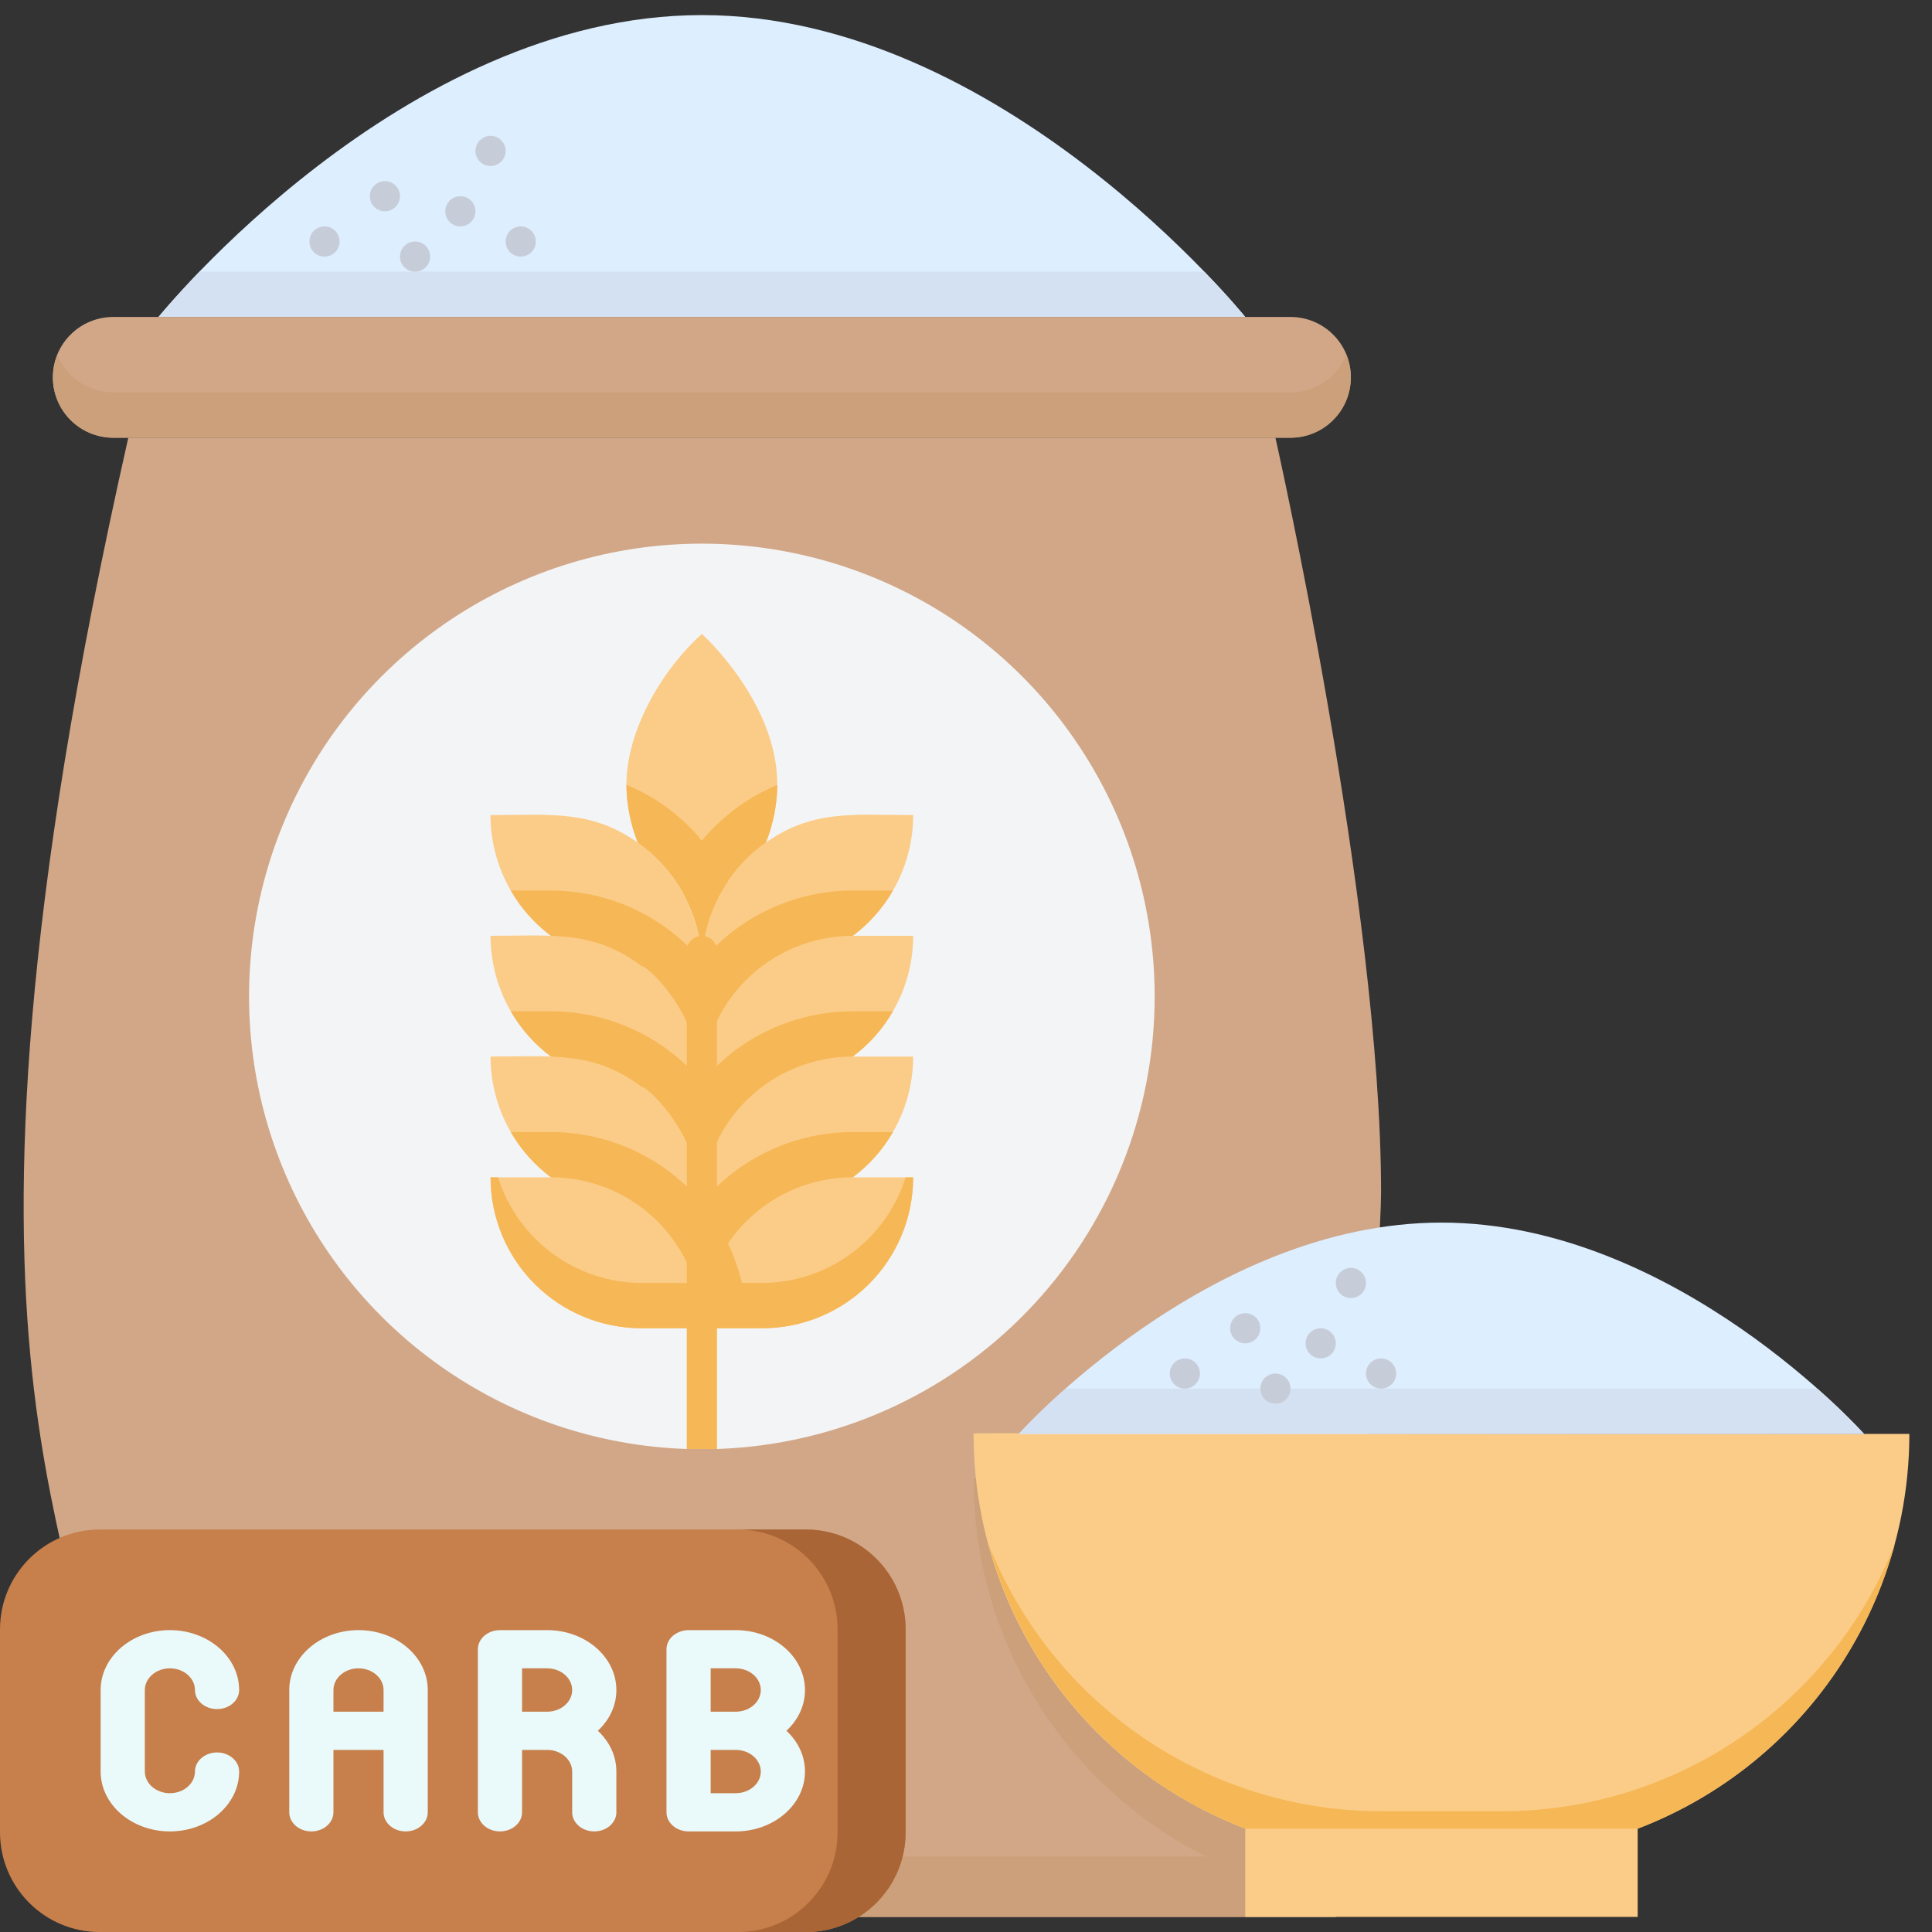 <svg width="32" height="32" viewBox="0 0 32 32" fill="none" xmlns="http://www.w3.org/2000/svg">
    <rect x="0" y="0" width="32" height="32" fill="#333333" stroke="none"/>
    <g clip-path="url(#clip0_2_3201)">
        <path d="M22.875 19.75C22.875 20.637 22.45 26.555 22.125 31.75H1.125C0.926 31.75 0.735 31.671 0.595 31.53C0.454 31.39 0.375 31.199 0.375 31C0.375 30.25 1.625 29.955 1.625 29.25C1.625 25.355 -1.458 23.115 2.125 7.25H21.125C21.125 7.25 22.875 15 22.875 19.75Z" fill="#D1A788"/>
        <path d="M19.125 16.5C19.126 18.447 18.37 20.317 17.017 21.717C15.665 23.117 13.82 23.935 11.875 24H11.375C9.903 23.951 8.479 23.47 7.279 22.616C6.078 21.763 5.156 20.575 4.627 19.201C4.097 17.827 3.984 16.328 4.301 14.89C4.618 13.452 5.351 12.139 6.409 11.115C7.468 10.091 8.804 9.401 10.251 9.131C11.699 8.862 13.194 9.024 14.55 9.598C15.906 10.172 17.063 11.133 17.876 12.361C18.69 13.588 19.124 15.028 19.125 16.5Z" fill="#F3F4F5"/>
        <path d="M12.875 13C12.872 13.329 12.807 13.655 12.685 13.96L12.627 14C12.407 14.166 12.215 14.367 12.06 14.595C11.791 14.988 11.64 15.449 11.625 15.925C11.613 15.538 11.511 15.159 11.326 14.818C11.143 14.477 10.882 14.183 10.565 13.96C10.443 13.654 10.379 13.329 10.375 13C10.375 12.068 11 11.057 11.625 10.5C11.625 10.5 12.875 11.62 12.875 13Z" fill="#FBCC88"/>
        <path d="M12.875 13C12.871 13.328 12.806 13.653 12.685 13.957C12.37 14.181 12.111 14.474 11.927 14.814C11.744 15.154 11.641 15.531 11.628 15.918C11.611 15.445 11.461 14.986 11.195 14.595C11.54 13.875 12.138 13.307 12.875 13Z" fill="#F6B756"/>
        <path d="M15.125 13.5C15.125 13.888 15.035 14.271 14.861 14.618C14.688 14.965 14.435 15.267 14.125 15.5C14.1 15.5 14.162 15.462 11.625 18V16C11.625 15.612 11.715 15.229 11.889 14.882C12.062 14.535 12.315 14.233 12.625 14C13.428 13.4 14.115 13.5 15.125 13.5Z" fill="#FBCC88"/>
        <path d="M11.625 15.925C11.613 15.538 11.511 15.159 11.326 14.818C11.143 14.477 10.882 14.183 10.565 13.96C10.443 13.654 10.379 13.329 10.375 13C10.863 13.198 11.293 13.516 11.625 13.925C11.798 14.129 11.944 14.354 12.06 14.595C11.791 14.988 11.64 15.449 11.625 15.925Z" fill="#F6B756"/>
        <path d="M11.623 15.928V18L9.123 15.5C8.813 15.266 8.562 14.964 8.388 14.617C8.215 14.27 8.124 13.888 8.123 13.5C9.138 13.5 9.825 13.405 10.623 14C10.922 14.226 11.167 14.515 11.34 14.847C11.513 15.179 11.609 15.546 11.623 15.92C11.623 15.92 11.628 15.923 11.623 15.928Z" fill="#FBCC88"/>
        <path d="M14.79 14.75C14.622 15.043 14.396 15.298 14.125 15.5C14.1 15.5 14.148 15.477 11.625 18L10.945 17.32C11.101 16.592 11.502 15.94 12.08 15.472C12.659 15.005 13.381 14.75 14.125 14.75H14.79Z" fill="#F6B756"/>
        <path d="M12.305 17.32L11.625 18C9.055 15.43 9.15 15.5 9.125 15.5C8.855 15.298 8.628 15.043 8.46 14.75H9.125C9.869 14.75 10.591 15.005 11.17 15.472C11.748 15.94 12.149 16.592 12.305 17.32Z" fill="#F6B756"/>
        <path d="M15.125 15.5C15.125 15.888 15.035 16.271 14.861 16.618C14.688 16.965 14.435 17.267 14.125 17.5C14.1 17.5 14.162 17.463 11.625 20V18C11.625 17.337 11.888 16.701 12.357 16.232C12.826 15.764 13.462 15.5 14.125 15.5H15.125ZM11.625 18V20C9.055 17.43 9.15 17.5 9.125 17.5C8.815 17.267 8.562 16.965 8.389 16.618C8.215 16.271 8.125 15.888 8.125 15.5C9.15 15.5 9.835 15.405 10.625 16C10.735 16 11.625 16.828 11.625 18Z" fill="#FBCC88"/>
        <path d="M14.79 16.75C14.622 17.043 14.396 17.298 14.125 17.5C14.1 17.5 14.148 17.477 11.625 20L10.945 19.32C11.101 18.592 11.502 17.94 12.08 17.472C12.659 17.005 13.381 16.75 14.125 16.75H14.79Z" fill="#F6B756"/>
        <path d="M12.305 19.32L11.625 20C9.055 17.43 9.15 17.5 9.125 17.5C8.855 17.298 8.628 17.043 8.46 16.75H9.125C9.869 16.75 10.591 17.005 11.17 17.472C11.748 17.94 12.149 18.592 12.305 19.32Z" fill="#F6B756"/>
        <path d="M15.125 17.5C15.125 17.888 15.035 18.271 14.861 18.618C14.688 18.965 14.435 19.267 14.125 19.5C14.1 19.5 14.162 19.462 11.625 22V20C11.625 19.337 11.888 18.701 12.357 18.232C12.826 17.763 13.462 17.5 14.125 17.5H15.125Z" fill="#FBCC88"/>
        <path d="M22.598 24.5L22.145 31.43C20.475 31.194 18.947 30.363 17.84 29.09C16.734 27.816 16.125 26.187 16.125 24.5H22.598Z" fill="#CBA07A"/>
        <path d="M22.125 31.75H1.125C0.981 31.749 0.84 31.706 0.72 31.627C0.599 31.547 0.504 31.435 0.446 31.303C0.387 31.171 0.368 31.025 0.391 30.883C0.413 30.74 0.476 30.608 0.573 30.5C0.642 30.578 0.727 30.64 0.822 30.683C0.918 30.726 1.021 30.749 1.125 30.75H22.125V31.75Z" fill="#CBA07A"/>
        <path d="M24.625 30.75H23.125C21.268 30.75 19.488 30.012 18.175 28.7C16.862 27.387 16.125 25.606 16.125 23.75C16.125 23.725 15.725 23.75 31.625 23.75C31.625 25.606 30.887 27.387 29.575 28.7C28.262 30.012 26.482 30.75 24.625 30.75Z" fill="#FBCC88"/>
        <path d="M31.383 25.58C30.98 27.064 30.101 28.375 28.879 29.31C27.658 30.244 26.163 30.75 24.625 30.75H23.125C21.588 30.749 20.095 30.242 18.875 29.307C17.655 28.373 16.777 27.063 16.375 25.58C16.892 26.883 17.787 28 18.946 28.789C20.105 29.577 21.474 29.999 22.875 30H24.875C26.278 30 27.648 29.579 28.808 28.791C29.969 28.003 30.866 26.884 31.383 25.58Z" fill="#F6B756"/>
        <path d="M27.125 30.288V31.75H20.625V30.288" fill="#FBCC88"/>
        <path d="M30.875 23.75H16.875C16.875 23.75 20 20.25 23.875 20.25C27.75 20.25 30.875 23.75 30.875 23.75ZM20.625 5.25H2.625C2.625 5.25 6.655 0.25 11.625 0.25C16.595 0.25 20.625 5.25 20.625 5.25Z" fill="#DDEEFF"/>
        <path d="M30.875 23.75H16.875C17.12 23.487 17.379 23.236 17.65 23H30.1C30.371 23.236 30.63 23.487 30.875 23.75ZM20.625 5.25H2.625C2.625 5.25 2.875 4.95 3.303 4.5H19.948C20.385 4.95 20.625 5.25 20.625 5.25Z" fill="#D4E1F2"/>
        <path d="M6.625 3.25C6.625 3.316 6.599 3.38 6.552 3.427C6.505 3.474 6.441 3.5 6.375 3.5C6.309 3.5 6.245 3.474 6.198 3.427C6.151 3.38 6.125 3.316 6.125 3.25C6.125 3.184 6.151 3.12 6.198 3.073C6.245 3.026 6.309 3 6.375 3C6.441 3 6.505 3.026 6.552 3.073C6.599 3.12 6.625 3.184 6.625 3.25ZM7.125 4.25C7.125 4.316 7.099 4.38 7.052 4.427C7.005 4.474 6.941 4.5 6.875 4.5C6.809 4.5 6.745 4.474 6.698 4.427C6.651 4.38 6.625 4.316 6.625 4.25C6.625 4.184 6.651 4.12 6.698 4.073C6.745 4.026 6.809 4 6.875 4C6.941 4 7.005 4.026 7.052 4.073C7.099 4.12 7.125 4.184 7.125 4.25ZM5.625 4C5.625 4.066 5.599 4.13 5.552 4.177C5.505 4.224 5.441 4.25 5.375 4.25C5.309 4.25 5.245 4.224 5.198 4.177C5.151 4.13 5.125 4.066 5.125 4C5.125 3.934 5.151 3.87 5.198 3.823C5.245 3.776 5.309 3.75 5.375 3.75C5.441 3.75 5.505 3.776 5.552 3.823C5.599 3.87 5.625 3.934 5.625 4ZM8.375 2.5C8.375 2.566 8.349 2.63 8.302 2.677C8.255 2.724 8.191 2.75 8.125 2.75C8.059 2.75 7.995 2.724 7.948 2.677C7.901 2.63 7.875 2.566 7.875 2.5C7.875 2.434 7.901 2.37 7.948 2.323C7.995 2.276 8.059 2.25 8.125 2.25C8.191 2.25 8.255 2.276 8.302 2.323C8.349 2.37 8.375 2.434 8.375 2.5ZM7.875 3.5C7.875 3.566 7.849 3.63 7.802 3.677C7.755 3.724 7.691 3.75 7.625 3.75C7.559 3.75 7.495 3.724 7.448 3.677C7.401 3.63 7.375 3.566 7.375 3.5C7.375 3.434 7.401 3.37 7.448 3.323C7.495 3.276 7.559 3.25 7.625 3.25C7.691 3.25 7.755 3.276 7.802 3.323C7.849 3.37 7.875 3.434 7.875 3.5ZM8.875 4C8.875 4.066 8.849 4.13 8.802 4.177C8.755 4.224 8.691 4.25 8.625 4.25C8.559 4.25 8.495 4.224 8.448 4.177C8.401 4.13 8.375 4.066 8.375 4C8.375 3.934 8.401 3.87 8.448 3.823C8.495 3.776 8.559 3.75 8.625 3.75C8.691 3.75 8.755 3.776 8.802 3.823C8.849 3.87 8.875 3.934 8.875 4Z" fill="#C7CDD8"/>
        <path d="M21.375 7.25H1.875C1.61 7.25 1.355 7.145 1.168 6.957C0.98 6.77 0.875 6.515 0.875 6.25C0.875 5.985 0.98 5.73 1.168 5.543C1.355 5.355 1.61 5.25 1.875 5.25H21.375C21.64 5.25 21.895 5.355 22.082 5.543C22.27 5.73 22.375 5.985 22.375 6.25C22.375 6.515 22.27 6.77 22.082 6.957C21.895 7.145 21.64 7.25 21.375 7.25Z" fill="#D1A788"/>
        <path d="M21.375 7.25H1.875C1.711 7.25 1.55 7.209 1.406 7.132C1.262 7.055 1.139 6.944 1.047 6.808C0.956 6.672 0.899 6.516 0.882 6.354C0.865 6.191 0.889 6.027 0.95 5.875C1.024 6.059 1.152 6.217 1.317 6.329C1.482 6.44 1.676 6.5 1.875 6.5H21.375C21.574 6.5 21.768 6.44 21.933 6.329C22.098 6.217 22.225 6.059 22.3 5.875C22.361 6.027 22.384 6.191 22.367 6.354C22.351 6.516 22.294 6.672 22.203 6.808C22.111 6.944 21.988 7.055 21.844 7.132C21.7 7.209 21.538 7.25 21.375 7.25Z" fill="#CBA07A"/>
        <path d="M11.625 20V22C9.055 19.43 9.15 19.5 9.125 19.5C8.815 19.267 8.562 18.965 8.389 18.618C8.215 18.271 8.125 17.888 8.125 17.5C9.15 17.5 9.835 17.405 10.625 18C10.735 18 11.625 18.828 11.625 20Z" fill="#FBCC88"/>
        <path d="M14.79 18.75C14.622 19.043 14.396 19.298 14.125 19.5C14.1 19.5 14.148 19.477 11.625 22L10.945 21.32C11.101 20.592 11.502 19.94 12.08 19.472C12.659 19.005 13.381 18.75 14.125 18.75H14.79Z" fill="#F6B756"/>
        <path d="M11.625 22H12.625C13.288 22 13.924 21.737 14.393 21.268C14.862 20.799 15.125 20.163 15.125 19.5H14.125C13.462 19.5 12.826 19.763 12.357 20.232C11.888 20.701 11.625 21.337 11.625 22Z" fill="#FBCC88"/>
        <path d="M12.305 21.32L11.625 22C9.055 19.43 9.15 19.5 9.125 19.5C8.855 19.298 8.628 19.043 8.46 18.75H9.125C9.869 18.75 10.591 19.005 11.17 19.472C11.748 19.94 12.149 20.592 12.305 21.32Z" fill="#F6B756"/>
        <path d="M11.625 22H10.625C9.962 22 9.326 21.737 8.857 21.268C8.388 20.799 8.125 20.163 8.125 19.5H9.125C9.788 19.5 10.424 19.763 10.893 20.232C11.362 20.701 11.625 21.337 11.625 22Z" fill="#FBCC88"/>
        <path d="M15.125 19.5C15.125 20.163 14.862 20.799 14.393 21.268C13.924 21.737 13.288 22 12.625 22H11.625C11.628 21.745 11.67 21.492 11.75 21.25H12.625C13.155 21.248 13.671 21.077 14.098 20.763C14.525 20.448 14.841 20.006 15 19.5H15.125ZM11.625 22H10.625C9.962 22 9.326 21.737 8.857 21.268C8.388 20.799 8.125 20.163 8.125 19.5H8.25C8.41 20.008 8.727 20.451 9.156 20.766C9.585 21.08 10.103 21.25 10.635 21.25H11.5C11.58 21.492 11.622 21.745 11.625 22Z" fill="#F6B756"/>
        <path d="M11.875 15.75V24H11.375V15.75C11.375 15.684 11.401 15.62 11.448 15.573C11.495 15.526 11.559 15.5 11.625 15.5C11.691 15.5 11.755 15.526 11.802 15.573C11.849 15.62 11.875 15.684 11.875 15.75Z" fill="#F6B756"/>
        <path d="M20.875 22C20.875 22.066 20.849 22.13 20.802 22.177C20.755 22.224 20.691 22.25 20.625 22.25C20.559 22.25 20.495 22.224 20.448 22.177C20.401 22.13 20.375 22.066 20.375 22C20.375 21.934 20.401 21.87 20.448 21.823C20.495 21.776 20.559 21.75 20.625 21.75C20.691 21.75 20.755 21.776 20.802 21.823C20.849 21.87 20.875 21.934 20.875 22ZM21.375 23C21.375 23.066 21.349 23.13 21.302 23.177C21.255 23.224 21.191 23.25 21.125 23.25C21.059 23.25 20.995 23.224 20.948 23.177C20.901 23.13 20.875 23.066 20.875 23C20.875 22.934 20.901 22.87 20.948 22.823C20.995 22.776 21.059 22.75 21.125 22.75C21.191 22.75 21.255 22.776 21.302 22.823C21.349 22.87 21.375 22.934 21.375 23ZM19.875 22.75C19.875 22.816 19.849 22.88 19.802 22.927C19.755 22.974 19.691 23 19.625 23C19.559 23 19.495 22.974 19.448 22.927C19.401 22.88 19.375 22.816 19.375 22.75C19.375 22.684 19.401 22.62 19.448 22.573C19.495 22.526 19.559 22.5 19.625 22.5C19.691 22.5 19.755 22.526 19.802 22.573C19.849 22.62 19.875 22.684 19.875 22.75ZM22.625 21.25C22.625 21.316 22.599 21.38 22.552 21.427C22.505 21.474 22.441 21.5 22.375 21.5C22.309 21.5 22.245 21.474 22.198 21.427C22.151 21.38 22.125 21.316 22.125 21.25C22.125 21.184 22.151 21.12 22.198 21.073C22.245 21.026 22.309 21 22.375 21C22.441 21 22.505 21.026 22.552 21.073C22.599 21.12 22.625 21.184 22.625 21.25ZM22.125 22.25C22.125 22.316 22.099 22.38 22.052 22.427C22.005 22.474 21.941 22.5 21.875 22.5C21.809 22.5 21.745 22.474 21.698 22.427C21.651 22.38 21.625 22.316 21.625 22.25C21.625 22.184 21.651 22.12 21.698 22.073C21.745 22.026 21.809 22 21.875 22C21.941 22 22.005 22.026 22.052 22.073C22.099 22.12 22.125 22.184 22.125 22.25ZM23.125 22.75C23.125 22.816 23.099 22.88 23.052 22.927C23.005 22.974 22.941 23 22.875 23C22.809 23 22.745 22.974 22.698 22.927C22.651 22.88 22.625 22.816 22.625 22.75C22.625 22.684 22.651 22.62 22.698 22.573C22.745 22.526 22.809 22.5 22.875 22.5C22.941 22.5 23.005 22.526 23.052 22.573C23.099 22.62 23.125 22.684 23.125 22.75Z" fill="#C7CDD8"/>
        <path d="M13.348 32.001H1.652C0.74 32.001 0 31.261 0 30.349V26.986C0 26.074 0.74 25.334 1.652 25.334H13.348C14.26 25.334 15 26.074 15 26.986V30.349C15 31.261 14.26 32.001 13.348 32.001Z" fill="#C77F4B"/>
        <path d="M13.348 25.334H12.221C13.134 25.334 13.873 26.074 13.873 26.986V30.349C13.873 31.261 13.134 32.001 12.221 32.001H13.348C14.26 32.001 15 31.261 15 30.349V26.986C15 26.074 14.26 25.334 13.348 25.334Z" fill="#A96535"/>
        <path d="M5.938 27C5.305 27 4.791 27.445 4.791 27.992V30.017C4.791 30.192 4.955 30.334 5.157 30.334C5.359 30.334 5.523 30.192 5.523 30.017V28.984H6.353V30.017C6.353 30.192 6.517 30.334 6.719 30.334C6.921 30.334 7.085 30.192 7.085 30.017V27.992C7.085 27.445 6.571 27 5.938 27ZM5.523 28.351V27.992C5.523 27.794 5.709 27.633 5.938 27.633C6.167 27.633 6.353 27.794 6.353 27.992V28.351H5.523ZM13.333 27.992C13.333 27.445 12.819 27 12.186 27H11.405C11.357 27 11.31 27.009 11.265 27.025C11.221 27.041 11.18 27.064 11.146 27.093C11.112 27.123 11.085 27.157 11.067 27.196C11.049 27.234 11.039 27.275 11.039 27.317V30.017C11.039 30.192 11.203 30.334 11.405 30.334H12.186C12.819 30.334 13.333 29.889 13.333 29.342C13.334 29.092 13.224 28.85 13.026 28.667C13.224 28.484 13.334 28.243 13.333 27.992ZM11.771 27.633H12.186C12.415 27.633 12.601 27.794 12.601 27.992C12.601 28.19 12.415 28.351 12.186 28.351H11.771V27.633ZM12.186 29.701H11.771V28.984H12.186C12.415 28.984 12.601 29.145 12.601 29.342C12.601 29.54 12.415 29.701 12.186 29.701ZM9.062 27H8.281C8.184 27 8.091 27.034 8.022 27.093C7.954 27.152 7.915 27.233 7.915 27.317V30.017C7.915 30.192 8.079 30.334 8.281 30.334C8.483 30.334 8.647 30.192 8.647 30.017V28.984H9.062C9.291 28.984 9.477 29.145 9.477 29.342V30.017C9.477 30.192 9.641 30.334 9.843 30.334C10.045 30.334 10.209 30.192 10.209 30.017V29.342C10.21 29.092 10.1 28.85 9.902 28.667C10.1 28.484 10.21 28.243 10.209 27.992C10.209 27.445 9.695 27 9.062 27ZM8.647 28.351V27.633H9.062C9.291 27.633 9.477 27.794 9.477 27.992C9.477 28.19 9.291 28.351 9.062 28.351H8.647ZM2.814 27.633C3.043 27.633 3.229 27.794 3.229 27.992C3.229 28.167 3.393 28.308 3.595 28.308C3.797 28.308 3.961 28.167 3.961 27.992C3.961 27.445 3.446 27 2.814 27C2.181 27 1.667 27.445 1.667 27.992V29.342C1.667 29.889 2.181 30.334 2.814 30.334C3.446 30.334 3.961 29.889 3.961 29.342C3.961 29.168 3.797 29.026 3.595 29.026C3.393 29.026 3.229 29.168 3.229 29.342C3.229 29.54 3.043 29.701 2.814 29.701C2.585 29.701 2.399 29.54 2.399 29.342V27.992C2.399 27.794 2.585 27.633 2.814 27.633Z" fill="#EAF9FA"/>
    </g>
    <defs>
        <clipPath id="clip0_2_3201">
            <rect width="32" height="32" fill="white"/>
        </clipPath>
    </defs>
</svg>
